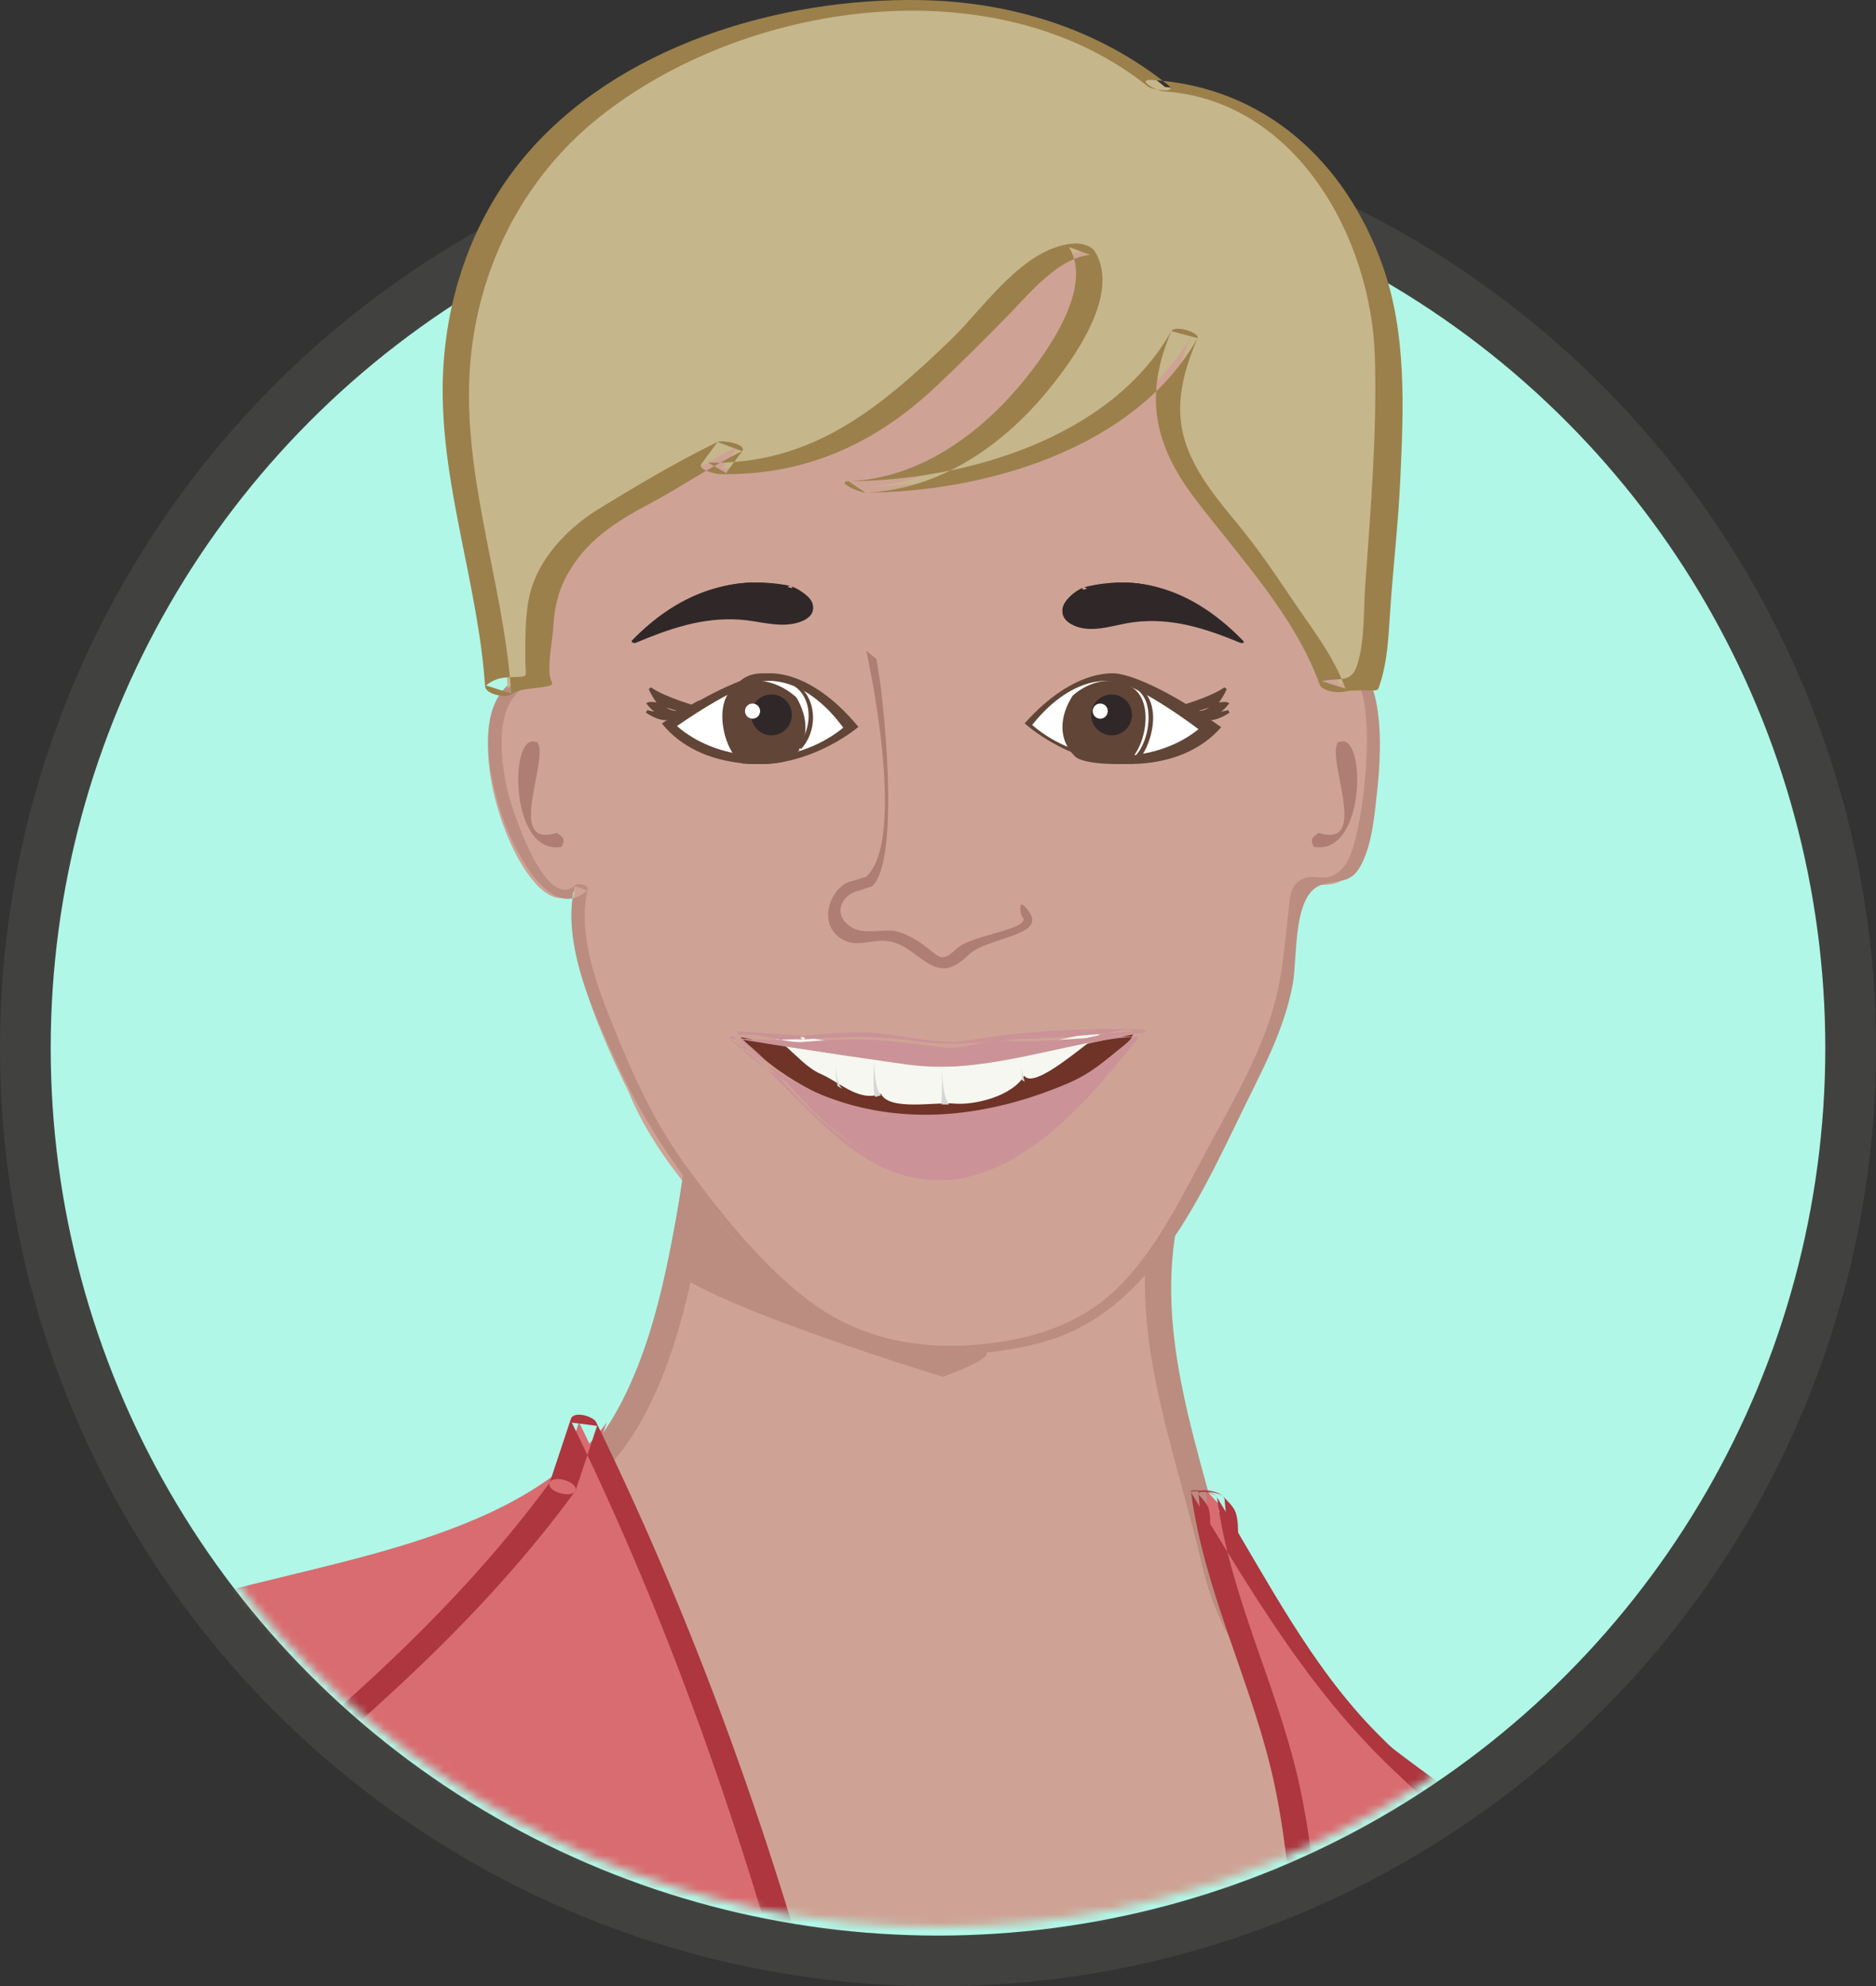 <?xml version="1.0" encoding="UTF-8"?>
<svg width="222px" height="235px" viewBox="0 0 222 235" version="1.1" xmlns="http://www.w3.org/2000/svg" xmlns:xlink="http://www.w3.org/1999/xlink">
    <rect x="0" y="0" width="222" height="235" fill="#333333" stroke="none"/>
    <!-- Generator: Sketch 50.2 (55047) - http://www.bohemiancoding.com/sketch -->
    <title>avatar_feedback</title>
    <desc>Created with Sketch.</desc>
    <defs>
        <path d="M105,258 C162.99,258 210,211.053 210,153.141 C210,95.23 173.057,0 115.067,0 C57.077,0 0,95.23 0,153.141 C0,211.053 47.01,258 105,258 Z" id="path-1"></path>
    </defs>
    <g id="metafora" stroke="none" stroke-width="1" fill="none" fill-rule="evenodd">
        <g id="Desktop-HD" transform="translate(-617, -1022)">
            <g id="avatar_feedback" transform="translate(623, 992)">
                <circle id="Oval-25" stroke="#41423F" stroke-width="6" fill="#B0F7E7" stroke-linecap="round" stroke-linejoin="round" cx="105" cy="154" r="108"></circle>
                <mask id="mask-2" fill="white">
                    <use xlink:href="#path-1"></use>
                </mask>
                <g id="Oval-25"></g>
                <g id="Page-1" mask="url(#mask-2)">
                    <g transform="translate(90, 332.523) scale(-1, 1) translate(-90, -332.523) translate(-56, 30)">
                        <path d="M159.703,137.836 C165.264,168.867 168.457,173.082 185.144,184.322 L184.519,184.346 L184.495,183.721 C181.219,228.836 136.094,291.795 84.682,271.887 C67.56,265.667 61.463,253.403 60.169,235.953 C59.114,224.748 61.037,225.924 75.044,216.016 C82.753,205.098 95.124,201.502 98.322,187.009 C100.968,174.408 108.012,158.822 104.317,143.968 C128.399,168.667 145.218,151.51 159.703,137.836" id="Fill-11" stroke="none" fill="#CEA395" fill-rule="evenodd"></path>
                        <path d="M157.599,137.488 C159.451,147.781 160.992,159.084 166.228,168.327 C170.178,175.3 176.767,179.898 183.258,184.296 L184.648,182.508 C184.441,182.516 184.233,182.525 184.027,182.533 C184.481,182.72 184.936,182.907 185.391,183.095 C185.383,182.887 185.375,182.679 185.366,182.471 C185.322,181.326 182.354,181.995 182.271,183.046 C180.798,201.877 173.35,220.184 162.917,235.784 C152.209,251.796 136.939,266.669 117.933,271.867 C99.749,276.84 74.542,271.567 65.873,253.069 C63.805,248.658 62.675,243.86 62.041,239.045 C61.565,235.427 60.567,230.669 61.821,227.103 C62.983,223.794 66.819,221.861 69.537,220.027 C71.664,218.59 74.255,217.243 76.12,215.47 C77.894,213.783 79.242,211.551 81.022,209.807 C84.885,206.024 89.327,202.846 92.921,198.786 C96.551,194.687 98.614,190.114 99.844,184.819 C103.072,170.938 108.805,157.234 105.545,142.781 C104.556,143.133 103.567,143.483 102.577,143.835 C111.132,152.445 122.097,159.217 134.562,155.651 C144.878,152.699 152.832,144.592 160.404,137.416 C161.749,136.14 158.732,135.925 157.882,136.732 C151.377,142.897 144.678,149.862 136.158,153.152 C124.325,157.723 113.602,150.786 105.426,142.558 C104.722,141.849 102.171,142.336 102.458,143.61 C105.714,158.046 99.822,171.874 96.611,185.735 C93.822,197.772 83.972,202.832 76.308,211.398 C74.282,213.664 72.498,215.547 69.946,217.285 C67.795,218.748 65.588,220.144 63.506,221.706 C61.393,223.291 59.394,225.054 58.643,227.679 C57.57,231.437 58.46,236.106 58.954,239.875 C59.605,244.842 60.791,249.803 62.986,254.325 C71.478,271.825 94.519,277.915 112.464,274.956 C131.663,271.789 147.917,259.118 159.805,244.207 C173.635,226.859 183.63,205.023 185.375,182.725 C184.344,182.916 183.311,183.108 182.28,183.301 C182.288,183.507 182.296,183.715 182.304,183.923 C182.326,184.482 183.327,184.499 183.669,184.485 C183.876,184.477 184.083,184.469 184.291,184.461 C185.021,184.433 186.792,183.426 185.681,182.673 C179.334,178.372 172.913,173.887 169.077,167.051 C163.975,157.961 162.502,146.755 160.686,136.659 C160.466,135.441 157.368,136.204 157.599,137.488" id="Fill-13" stroke="none" fill="#BA8D80" fill-rule="evenodd"></path>
                        <path d="M200.264,199.202 C194.198,203.803 179.168,202.507 171.504,197.803 C164.931,205.548 162.915,218.107 156.371,226.475 C148.074,238.031 135.295,246.633 122.423,252.745 C102.193,262.258 70.175,257.238 69.054,227.937 C69.054,227.937 63.636,233.137 58.101,235.223 C72.596,255.274 49.649,291.734 44.202,312.54 C40.937,325.153 44.532,337.504 46.253,349.922 C48.021,363.587 46.676,377.374 49.068,391.016 C52.538,416.482 51.451,437.122 46.175,462.294 C42.984,476.774 40.362,489.987 38.419,504.418 C36.932,514.462 32.348,525.252 34.599,535.156 C82.744,553.92 97.677,552.726 153.092,549.358 C174.89,548.038 224.736,546.001 240.965,529.771 C235.143,524.375 246.958,512.396 244.804,504.987 C240.565,492.043 242.668,485.688 232.736,465.818 C223.265,446.871 208.707,436.737 204.804,416.282 C202.315,400.144 195.704,390.412 195.377,365.449 C195.167,349.745 204.615,341.631 205.934,315.103 C206.997,293.839 207.386,271.348 205.998,267.653 C197.998,246.404 202.13,215.363 200.264,199.202" id="Fill-15" stroke="none" fill="#C6CCD5" fill-rule="evenodd"></path>
                        <path d="M199.584,198.474 C192.039,203.717 179.099,201.303 171.648,196.965 C171.382,196.81 170.879,197 170.701,197.22 C164.18,205.301 162.485,216.003 156.639,224.486 C149.703,234.549 139.984,242.218 129.424,248.165 C115.02,256.277 96.364,260.469 81.607,250.52 C73.715,245.199 69.963,236.575 69.483,227.243 C69.464,226.895 68.62,227.195 68.498,227.311 C65.377,230.273 61.764,232.827 57.788,234.474 C57.637,234.538 57.356,234.699 57.491,234.894 C66.47,247.888 60.872,265.494 55.987,278.971 C50.697,293.566 41.991,308.363 42.266,324.286 C42.457,335.39 45.64,346.195 46.328,357.267 C47.026,368.491 46.845,379.637 48.435,390.796 C51.461,412.025 50.84,433.417 47.029,454.496 C45.024,465.584 42.364,476.538 40.398,487.637 C39.42,493.16 38.664,498.707 37.804,504.249 C36.997,509.459 35.527,514.524 34.498,519.689 C33.743,523.481 32.238,529.894 33.725,533.738 C34.525,535.806 34.112,535.219 36.689,536.211 C39.148,537.158 41.614,538.088 44.088,538.994 C51.508,541.71 59.01,544.223 66.648,546.252 C96.142,554.088 126.423,550.997 156.49,549.234 C171.992,548.325 187.533,547.27 202.844,544.553 C215.774,542.257 231.2,539.167 240.988,529.635 C241.066,529.56 241.159,529.45 241.062,529.346 C237.575,525.64 240.73,519.968 242.388,516.1 C244.126,512.041 245.909,508.099 244.64,503.685 C242.052,494.674 241.072,485.332 237.785,476.508 C233.143,464.049 225.884,453.623 218.159,442.958 C214.369,437.724 210.745,432.326 208.211,426.351 C205.914,420.936 205.116,415.334 203.818,409.655 C201.476,399.405 197.93,389.559 196.563,379.081 C195.728,372.683 195.067,365.917 195.916,359.493 C196.48,355.227 197.794,351.13 199.176,347.074 C202.992,335.877 205.618,324.974 206.201,313.092 C206.851,299.853 207.553,286.454 206.927,273.2 C206.692,268.237 205.028,264.143 203.895,259.329 C202.222,252.218 201.552,244.894 201.23,237.608 C200.656,224.602 201.862,211.433 200.468,198.475 C200.432,198.137 199.33,198.373 199.372,198.77 C200.854,212.551 199.47,226.547 200.258,240.378 C200.691,247.985 201.556,255.654 203.677,262.993 C205.113,267.963 205.841,271.949 205.946,277.186 C206.117,285.738 205.862,294.3 205.55,302.846 C205.228,311.633 205.013,320.458 203.324,329.112 C201.178,340.111 195.476,350.466 194.605,361.686 C193.555,375.19 196.861,388.694 200.516,401.562 C202.23,407.593 203.139,413.779 204.757,419.812 C206.588,426.642 209.918,432.872 213.848,438.701 C218.007,444.871 222.708,450.654 226.749,456.906 C231.35,464.026 235.119,471.825 237.773,479.888 C239.477,485.064 240.412,490.379 241.485,495.708 C242.618,501.334 245.015,506.221 243.045,511.915 C241.502,516.374 237.571,521.795 238.448,526.733 C238.881,529.163 240.298,529.517 237.992,531.379 C235.596,533.313 232.889,534.854 230.115,536.168 C218.314,541.76 204.904,543.97 192.066,545.644 C180.033,547.212 167.925,547.992 155.817,548.703 C140.946,549.578 126.062,550.717 111.159,550.845 C98.978,550.95 86.849,550.087 74.923,547.512 C68.42,546.109 62.016,544.277 55.693,542.21 C52.095,541.033 48.52,539.78 44.965,538.479 C41.052,537.047 34.982,536.235 34.578,531.388 C33.786,521.877 37.649,512.624 39.003,503.331 C40.393,493.79 41.985,484.303 43.901,474.852 C47.553,456.836 51.295,439.12 51.515,420.648 C51.626,411.347 51,402.054 49.835,392.829 C48.61,383.128 48.034,373.612 47.727,363.836 C47.42,354.113 45.875,344.791 44.432,335.2 C43.062,326.098 42.907,317.238 45.732,308.4 C49.739,295.862 55.682,284.036 59.575,271.446 C61.522,265.153 63.093,258.618 63.255,252 C63.32,249.317 63.151,246.62 62.605,243.989 C61.998,241.063 60.51,238.787 59.553,236.052 C58.983,234.429 58.944,234.886 60.528,233.851 C61.871,232.974 63.304,232.26 64.622,231.328 C66.285,230.154 67.893,228.871 69.371,227.468 C69.042,227.492 68.715,227.514 68.386,227.537 C68.927,238.064 73.711,247.365 83.116,252.488 C91.499,257.054 101.715,257.784 110.972,256.07 C122.831,253.874 134.083,247.005 143.399,239.579 C149.1,235.034 154.373,229.673 158.312,223.498 C162.391,217.105 164.381,209.679 167.917,203.009 C168.542,201.832 169.739,198.732 171.007,198.107 C171.946,197.642 174.113,199.166 175.134,199.538 C178.213,200.663 181.47,201.324 184.729,201.619 C189.9,202.088 195.842,201.837 200.256,198.771 C200.863,198.35 199.916,198.244 199.584,198.474" id="Fill-17" stroke="none" fill="#A1AAB5" fill-rule="evenodd"></path>
                        <path d="M222.645,190.416 C238.867,195.95 238.867,201.107 244.387,205.072 C252.435,210.849 252.526,214.013 252.039,222.539 C250.051,257.39 233.32,289.396 222.645,322.623 C218.947,334.136 216.744,346.194 215.578,358.162 C212.59,388.803 227.554,411.124 240.977,436.895 C248.056,448.494 260.333,465.832 263.336,479.282 C266.338,492.737 255.761,498.228 244.387,504.6 C221.67,518.191 197.835,524.193 171.994,520.94 C141.11,516.189 142.635,512.736 135.168,490.979 C131.403,479.248 134.804,459.616 133.458,446.097 C132.243,435.969 133.516,425.748 132.297,415.62 C127.084,365.79 111.387,323.992 131.917,274.876 C140.26,254.206 151.944,234.252 162.802,214.337 C169.011,203.075 174.739,179.111 170.177,168.267 C180.904,183.126 206.161,184.792 222.645,190.416 Z" id="Fill-19" stroke="none" fill="#D96C70" fill-rule="evenodd"></path>
                        <path d="M99.28,176.322 C98.766,184.66 96.487,190.571 93.435,198.173 C87.371,214.203 87.262,233.336 80.396,250.228 C72.046,272.17 55.329,293.596 51.216,317.043 C48.579,335.44 55.92,352.625 57.422,370.034 C60.333,402.358 63.438,439.663 57.975,471.475 C54.502,489.902 47.18,516.801 27.352,522.543 C0.085,530.231 17.897,493.788 22.392,480.313 C35.168,443.233 37.848,405.649 34.684,366.677 C32.253,346.811 29.944,328.662 34.185,308.541 C38.357,286.759 34.933,262.772 40.005,242.616 C45.019,220.801 101.936,202.004 97.675,178.046 L99.28,176.322 Z" id="Fill-23" stroke="none" fill="#D96C70" fill-rule="evenodd"></path>
                        <path d="M97.083,177.431 C96.528,184.863 94.207,191.562 91.546,198.458 C89.026,204.99 87.537,211.839 86.23,218.7 C83.485,233.135 80.681,246.926 74.422,260.327 C68.43,273.154 60.955,285.249 55.411,298.292 C52.729,304.603 50.343,311.25 49.28,318.053 C48.207,324.92 48.702,332.006 49.728,338.843 C50.807,346.037 52.546,353.107 53.872,360.256 C55.227,367.565 55.787,374.948 56.415,382.346 C57.684,397.305 58.735,412.294 58.943,427.308 C59.29,452.268 58.015,479.439 47.097,502.404 C42.422,512.237 34.65,522.336 23.043,523.644 C14.488,524.61 13.199,517.105 14.234,510.325 C15.405,502.648 18.325,495.273 21.057,488.048 C25.242,476.979 28.633,465.647 31.148,454.077 C37.616,424.32 38.987,392.729 35.357,362.496 C33.472,346.793 31.95,330.939 34.301,315.193 C35.375,307.999 36.765,300.968 37.264,293.69 C37.783,286.107 37.85,278.505 38.1,270.91 C38.354,263.169 38.76,255.396 40.181,247.768 C40.983,243.465 41.986,239.644 44.536,236.045 C49.527,229.004 56.907,223.733 63.776,218.681 C71.143,213.263 78.744,208.104 85.627,202.061 C90.853,197.472 96.543,191.873 98.3,184.886 C98.636,183.549 98.817,182.168 98.804,180.788 C98.785,178.77 98.64,178.469 100.042,176.953 C100.773,176.164 97.783,176.465 97.215,177.079 C96.203,178.173 95.762,178.481 95.584,179.775 C95.328,181.633 95.717,183.465 95.237,185.373 C94.32,189.012 92.241,192.233 89.869,195.09 C83.864,202.321 75.933,207.86 68.384,213.341 C60.956,218.735 53.262,223.981 46.701,230.445 C44.082,233.024 41.605,235.856 39.859,239.112 C37.392,243.714 36.802,249.325 36.178,254.426 C34.258,270.096 35.346,285.963 33.527,301.644 C32.653,309.183 30.87,316.543 30.31,324.129 C29.713,332.228 29.996,340.358 30.679,348.442 C32.037,364.521 34.019,380.325 34.025,396.506 C34.03,413.024 32.747,429.547 29.822,445.811 C27.384,459.366 23.882,472.804 19.061,485.71 C16.242,493.255 13.126,500.801 11.541,508.729 C10.552,513.679 9.459,521.434 14.958,524.207 C21.41,527.46 31.063,523.348 36.377,519.589 C44.86,513.588 49.91,503.771 53.334,494.213 C57.304,483.13 59.534,471.415 60.741,459.728 C62.335,444.309 62.316,428.757 61.648,413.285 C60.992,398.093 60.038,382.766 58.25,367.662 C56.459,352.541 51.071,337.84 51.877,322.449 C52.669,307.329 60.287,293.03 67.196,279.903 C74.078,266.83 81.323,253.817 85.011,239.4 C88.713,224.929 89.923,210.018 95.384,196.013 C97.851,189.683 99.666,183.4 100.174,176.602 C100.219,176.004 97.16,176.403 97.083,177.431" id="Fill-25" stroke="none" fill="#AD363F" fill-rule="evenodd"></path>
                        <path d="M99.28,176.322 C94.597,183.976 86.657,198.325 80.257,204.38 C69.085,215.608 59.574,223.019 49.193,233.381 C53.429,235.71 59.108,234.401 64.101,235.043 C60.059,237.688 52.974,244.536 49.82,248.809 C55.963,257.713 53.318,275.252 52.042,285.265 C51.591,295.253 53.721,307.627 51.586,316.843 C56.079,304.214 57.997,289.194 65.033,278.126 C72.797,264.54 80.762,255.929 85.158,240.816 C87.293,231.596 87.774,222.444 89.079,213.259 C90.355,203.243 98.037,187.166 99.28,176.322" id="Fill-27" stroke="none" fill="#D96C70" fill-rule="evenodd"></path>
                        <path d="M97.982,177.152 C92.145,186.699 86.886,197.204 78.91,205.195 C68.825,215.299 57.715,224.306 47.558,234.334 C47.478,234.412 47.295,234.626 47.493,234.719 C49.958,235.868 52.48,236.211 55.183,236.28 C56.928,236.324 58.679,236.282 60.425,236.294 C63.073,236.312 61.633,236.628 60.077,237.867 C55.653,241.389 51.5,245.493 48.062,249.984 C48.054,250.029 48.046,250.074 48.038,250.118 C53.735,258.918 52.19,271.132 51.013,280.988 C49.536,293.363 52.421,306.123 49.844,318.342 C49.709,318.98 52.665,318.469 52.908,317.776 C57.148,305.633 58.833,292.335 65.207,281.006 C71.257,270.253 79.182,260.493 84.037,249.091 C89.526,236.203 88.374,222.258 91.695,208.9 C94.409,197.988 99.605,187.673 101.068,176.454 C101.109,176.14 98.077,176.375 97.957,177.285 C96.461,188.761 90.964,199.261 88.388,210.478 C85.283,223.999 86.242,237.916 80.454,250.844 C75.391,262.156 67.289,271.731 61.549,282.668 C55.702,293.81 53.959,306.559 49.844,318.342 C50.865,318.153 51.886,317.964 52.908,317.776 C54.572,309.882 53.723,301.79 53.431,293.804 C53.165,286.558 54.394,279.612 54.874,272.407 C55.314,265.778 55.463,258.432 52.748,252.219 C51.785,250.014 51.113,249.315 52.862,247.28 C54.052,245.894 55.31,244.568 56.602,243.276 C59.263,240.618 62.071,238.008 65.192,235.892 C65.397,235.752 65.826,235.338 65.29,235.287 C61.656,234.934 57.141,235.901 53.689,234.774 C52.955,234.534 51.372,234.155 51.409,233.034 C51.423,232.618 53.576,230.937 53.999,230.533 C55.519,229.085 57.057,227.657 58.607,226.24 C64.82,220.56 71.201,215.065 77.29,209.251 C87.305,199.688 93.879,188.31 101.045,176.588 C101.229,176.286 98.447,176.391 97.982,177.152" id="Fill-29" stroke="none" fill="#AD363F" fill-rule="evenodd"></path>
                        <path d="M179.836,80.625 C190.283,83.103 179.636,111.236 174.014,105.475 C175.788,111.745 170.352,123.657 167.619,129.155 C164.285,137.463 157.153,144.541 151.301,151.01 C144.628,158.231 136.053,160.806 127.366,160.099 C116.034,159.187 109.928,155.908 104.233,146.46 C99.882,139.166 97.149,134.131 92.91,125.457 C89.468,118.412 89.678,113.788 88.725,106.738 C88.177,102.656 84.482,106.529 82.101,103.07 C80.751,100.914 79.857,94.226 79.711,91.357 C79.529,88.889 78.865,76.214 85.445,79.293 C82.365,74.78 82.932,56.442 84.658,49.227 C87.909,37.24 97.74,28.64 107.366,22.478 C122.134,13.868 144.965,13.678 159.357,23.825 C169.785,31.206 174.214,42.183 176.972,55.066 C177.959,61.682 179.919,74.912 179.049,80.966 L179.836,80.625 Z" id="Fill-31" stroke="none" fill="#CEA395" fill-rule="evenodd"></path>
                        <path d="M178.546,80.631 C183.799,82.165 182.861,89.611 181.907,93.677 C181.431,95.708 177.468,107.936 173.946,104.723 C173.616,104.422 172.324,104.639 172.461,105.239 C173.684,110.593 171.392,116.523 169.421,121.432 C167.163,127.056 164.59,132.756 161.014,137.658 C156.739,143.521 151.395,150.321 145.405,154.509 C138.871,159.076 131.097,159.928 123.396,158.724 C117.891,157.863 112.912,155.797 109.045,151.669 C104.82,147.157 101.944,141.209 99.046,135.805 C95.887,129.916 92.238,123.781 90.799,117.197 C90.147,114.211 89.917,111.156 89.562,108.126 C89.355,106.364 89.465,104.616 87.671,103.906 C86.701,103.521 85.532,104.034 84.565,103.695 C82.546,102.989 81.953,100.704 81.518,98.893 C80.876,96.221 80.537,93.455 80.358,90.715 C80.194,88.195 79.581,77.217 84.671,79.25 C85.03,79.393 86.367,79.171 85.997,78.557 C83.909,75.098 83.98,70.09 83.893,66.192 C83.779,61.082 83.996,55.854 84.859,50.809 C87.001,38.294 97.815,27.753 108.48,21.795 C119.866,15.433 134.681,14.557 147.008,18.419 C159.58,22.356 168.177,31.865 172.488,44.169 C174.574,50.123 175.659,56.205 176.468,62.439 C177.238,68.382 178.178,74.641 177.46,80.629 C177.397,81.152 178.289,80.986 178.542,80.876 C178.803,80.762 179.063,80.648 179.324,80.534 C180.305,80.106 179.414,79.547 178.704,79.857 C178.443,79.971 178.183,80.085 177.922,80.199 C178.282,80.281 178.644,80.364 179.004,80.446 C179.69,74.728 178.858,68.791 178.148,63.117 C177.347,56.708 176.307,50.455 174.222,44.32 C170.008,31.92 161.596,22.158 149.043,17.906 C137.265,13.918 123.707,14.409 112.193,19.077 C100.817,23.689 89.525,33.746 84.932,45.299 C82.558,51.269 82.332,58.07 82.329,64.426 C82.326,69.08 82.074,75.04 84.568,79.174 C85.009,78.943 85.451,78.711 85.892,78.48 C77.588,75.162 78.504,88.896 79.033,93.621 C79.339,96.364 79.607,99.764 80.89,102.262 C82.135,104.688 83.503,103.969 85.632,104.687 C89.071,105.843 88.432,113.275 89.023,116.441 C89.867,120.967 91.782,124.977 93.819,129.067 C99.526,140.529 105.37,155.321 118.9,158.872 C125.045,160.484 131.854,160.778 137.987,158.996 C145.097,156.93 149.86,152.278 154.723,146.917 C160.678,140.353 165.368,133.72 169.071,125.644 C171.875,119.528 175.576,111.716 174.003,104.824 C173.507,104.996 173.013,105.168 172.517,105.341 C176.844,109.287 181.054,100.555 182.169,97.656 C184.091,92.657 186.69,81.864 179.482,79.76 C178.966,79.61 177.67,80.377 178.546,80.631" id="Fill-33" stroke="none" fill="#BA8D80" fill-rule="evenodd"></path>
                        <path d="M113.716,69.742 C116.484,70.691 117.151,72.77 114.997,73.921 C113.638,74.87 109.12,73.64 107.593,73.501 C102.251,73.003 99.592,74.102 94.808,76.078 C97.353,73.356 104.025,67.719 111.379,69.145 L113.716,69.742 Z" id="Fill-35" stroke="none" fill="#302729" fill-rule="evenodd"></path>
                        <path d="M113.48,69.861 C113.272,71.218 113.063,72.575 112.853,73.933 C112.539,73.906 112.226,73.879 111.912,73.852 C111.289,73.979 110.199,73.583 109.544,73.477 C108.066,73.239 106.616,73.039 105.109,73.067 C102.801,73.109 100.626,73.596 98.45,74.375 C97.564,74.692 95.363,76.2 96.365,74.931 C97.502,73.49 99.579,72.286 101.129,71.4 C105.158,69.096 109.108,68.743 113.48,69.861 C113.693,69.914 114.126,69.584 113.802,69.501 C106.517,67.639 100.143,70.367 94.871,75.836 C94.647,76.068 95.082,76.111 95.212,76.057 C99.377,74.341 103.311,73.052 107.837,73.608 C109.859,73.856 112.32,74.83 114.354,74.207 C117.695,73.187 116.126,70.537 113.802,69.501 C113.595,69.409 113.168,69.722 113.48,69.861" id="Fill-37" stroke="none" fill="#302729" fill-rule="evenodd"></path>
                        <path d="M148.444,69.534 C145.628,70.328 144.891,72.251 147.016,73.394 C148.359,74.329 152.936,73.331 154.479,73.249 C159.872,72.964 162.51,74.077 167.255,76.078 C164.793,73.448 158.26,67.97 150.817,69.059 L148.444,69.534 Z" id="Fill-39" stroke="none" fill="#302729" fill-rule="evenodd"></path>
                        <path d="M148.393,69.343 C145.808,70.311 144.338,72.907 147.927,73.751 C149.993,74.237 152.343,73.448 154.404,73.31 C158.889,73.01 162.771,74.377 166.804,76.067 C166.934,76.122 167.39,75.96 167.217,75.781 C162.112,70.509 155.817,67.851 148.465,69.318 C148.12,69.387 148.219,69.728 148.559,69.66 C152.378,68.898 155.992,69.052 159.559,70.751 C161.093,71.482 162.55,72.41 163.88,73.451 C164.515,73.946 165.231,74.463 165.763,75.061 C166.513,75.905 166.079,75.246 165.333,74.978 C162.394,73.926 159.712,72.982 156.542,72.911 C155.377,72.885 154.234,72.974 153.077,73.098 C152.456,73.165 151.84,73.28 151.218,73.337 C150.602,73.422 149.984,73.455 149.362,73.437 C147.463,73.737 147.218,72.47 148.63,69.635 C148.983,69.502 148.669,69.24 148.393,69.343" id="Fill-41" stroke="none" fill="#302729" fill-rule="evenodd"></path>
                        <path d="M153.839,122.99 C153.839,122.99 134.604,126.75 129.393,126.567 C124.181,126.384 112.063,123.264 108.224,122.62 C108.224,122.62 112.18,131.104 129.749,132.428 C129.749,132.428 143.431,133.59 153.839,122.99" id="Fill-43" stroke="none" fill="#6F3328" fill-rule="evenodd"></path>
                        <path d="M153.839,122.99 C153.839,122.99 134.604,126.75 129.393,126.567 C124.181,126.384 112.063,123.264 108.224,122.62 C108.224,122.62 112.18,131.104 129.749,132.428 C129.749,132.428 143.431,133.59 153.839,122.99 Z" id="Stroke-45" stroke="#6F3328" stroke-width="0.355" fill="none"></path>
                        <path d="M153.382,123.921 C141.493,135.056 125.212,133.765 111.876,126.727 C110.302,125.894 108.744,123.727 107.499,122.834 C107.499,122.834 107.519,122.644 107.33,122.63 C111.232,127.639 113.856,130.012 117.143,133.415 C120.086,136.397 125.856,139.446 129.797,139.611 C134.677,139.866 139.459,136.81 143.72,133.321 C147.36,130.33 150.802,125.431 154.414,122.848 C155.207,122.34 154.229,122.834 154.602,122.864 L153.382,123.921 Z" id="Fill-47" stroke="none" fill="#CB9397" fill-rule="evenodd"></path>
                        <path d="M153.802,123.947 C146.534,130.295 137.353,132.827 127.814,131.581 C123.635,131.036 119.547,129.845 115.676,128.19 C112.725,126.928 111.246,125.469 108.829,123.541 C108.478,123.261 108.201,122.899 107.832,122.652 C107.678,122.549 107.19,122.71 107.368,122.929 C112.933,129.752 120.568,139.124 130.178,139.606 C141.415,140.169 147.538,128.481 155.524,122.923 C155.832,122.707 155.379,122.533 155.16,122.676 C155.104,122.714 155.048,122.751 154.991,122.787 C154.932,122.827 154.876,122.91 154.898,122.984 C154.943,123.133 153.951,123.821 153.802,123.947 C153.517,124.186 153.956,124.369 154.164,124.194 C154.574,123.849 154.983,123.505 155.393,123.161 C155.449,123.114 155.51,123.044 155.486,122.964 C155.273,122.261 151.653,125.618 151.199,126.069 C149.109,128.149 147.207,130.421 144.986,132.369 C140.245,136.526 133.945,140.513 127.415,138.698 C122.149,137.236 118.361,133.857 114.591,130.107 C113.07,128.594 111.585,127.052 110.172,125.436 C108.576,123.61 105.715,121.473 109.623,125.052 C115.142,130.109 124.486,132.148 131.804,132.303 C140.16,132.48 147.877,129.686 154.164,124.194 C154.445,123.949 154.007,123.767 153.802,123.947" id="Fill-49" stroke="none" fill="#CB9397" fill-rule="evenodd"></path>
                        <path d="M139.491,76.973 C138.368,82.129 135.113,99.827 139.52,103.745 L141.368,104.303 C143.473,104.761 145.534,109.17 142.379,111.108 C140.686,112.143 138.954,111.16 137.154,111.319 C135.717,111.444 134.59,112.22 133.482,113.068 C130.99,114.966 129.708,115.199 127.362,112.952 C125.165,110.857 118.179,110.765 120.221,107.879 C121.774,105.686 121.135,108.341 121.135,108.341 C119.369,109.883 127.052,110.572 128.755,112.201 C130.589,113.95 130.739,113.299 132.679,111.825 C133.54,111.165 135.195,110.221 136.312,110.12 C137.71,109.994 139.888,110.533 141.198,109.729 C143.656,108.221 142.331,105.811 140.492,105.416 L138.804,104.862 C135.374,101.812 137.435,81.965 138.305,77.956 L139.491,76.973 Z" id="Fill-51" stroke="none" fill="#AE7D74" fill-rule="evenodd"></path>
                        <path d="M178.452,87.778 C176.831,89.532 182.345,100.523 176.103,98.53 C175.107,99.221 175.209,99.37 175.524,100.175 C181.476,101.323 181.745,87.738 178.971,87.714 L178.452,87.778 Z" id="Fill-53" stroke="none" fill="#AE7D74" fill-rule="evenodd"></path>
                        <path d="M131.097,125.696 C129.292,124.755 127.816,124.426 126.21,125.636 C126.21,125.636 125.833,125.602 125.649,125.581 C125.03,123.977 122.606,123.758 121.396,124.615 C118.881,123.224 114.217,122.608 110.907,121.725 C112.707,122.662 119.504,129.099 120.792,127.276 C122.272,129.737 126.738,130.793 129.172,130.558 C131.257,130.364 136.816,131.45 137.745,129.402 C140.294,130.415 142.563,128.098 144.721,127.131 C147.058,126.185 148.592,123.609 151.156,122.293 C147.159,122.702 141.093,123.215 136.801,125.054 C134.982,124.306 132.892,124.5 131.455,125.925 L131.097,125.696 Z" id="Fill-55" stroke="none" fill="#F6F7F1" fill-rule="evenodd"></path>
                        <path d="M138.523,125.305 C138.523,125.305 138.823,128.554 138.439,129.78 L137.74,129.587 C137.74,129.587 138.581,128.875 138.523,125.305" id="Fill-57" stroke="none" fill="#D6D6D6" fill-rule="evenodd"></path>
                        <path d="M143.098,125.305 C143.098,125.305 143.172,127.38 142.877,128.5 L142.212,128.885 C142.212,128.885 143.143,128.549 143.098,125.305" id="Fill-59" stroke="none" fill="#D6D6D6" fill-rule="evenodd"></path>
                        <path d="M130.5,126.2 C130.5,126.2 130.538,128.955 130.585,130.665 L129.69,130.675 C129.69,130.675 130.552,129.749 130.5,126.2" id="Fill-61" stroke="none" fill="#D6D6D6" fill-rule="evenodd"></path>
                        <path d="M121.399,125.305 L120.746,127.99 L121.132,127.712 C121.132,127.712 120.801,127.583 121.399,125.305" id="Fill-63" stroke="none" fill="#D6D6D6" fill-rule="evenodd"></path>
                        <path d="M104.126,10.302 C118.712,-1.778 137.614,0.269 148.579,2.925 C167.84,7.593 182.474,18.572 186.183,38.205 C189.065,53.979 182.766,66.357 181.925,81.448 C180.166,79.792 179.296,81.239 177.104,80.304 C177.356,80.411 176.977,71.839 176.726,70.934 C175.978,68.237 174.564,65.789 172.624,63.781 C170.427,61.505 167.789,60.135 165.013,58.721 C161.477,56.917 158.275,54.462 154.605,52.792 C155.236,53.647 155.867,54.504 156.498,55.36 C150.936,55.608 145.334,54.309 140.396,51.748 C135.21,49.059 131.585,44.881 127.354,41.002 C124.18,38.093 117.249,29.511 113.088,29.555 C108.831,35.593 123.286,57.376 139.621,57.541 C126.761,57.634 107.567,51.904 100.996,39.614 C105.813,50.241 101.647,54.969 95.344,62.794 C92.869,65.246 91.761,67.673 89.803,70.547 C88.082,73.067 84.558,77.705 83.537,81.034 C83.537,81.034 82.415,80.742 79.655,80.83 C78.235,77.306 78.542,72.346 77.609,63.409 C76.846,56.113 76.826,48.054 77.03,41.456 C77.263,33.893 81.443,23.503 87.28,17.587 C93.9,10.868 104.126,10.302 104.126,10.302" id="Fill-65" stroke="none" fill="#C6B68B" fill-rule="evenodd"></path>
                        <path d="M106.174,10.22 C124.194,-4.226 154.014,0.091 171.303,14.045 C179.752,20.865 184.952,30.743 186.209,41.526 C187.811,55.279 182.409,68.456 181.498,82.051 L184.502,81.089 C183.414,80.294 182.77,80.161 181.448,80.111 C179.28,80.029 179.838,80.184 179.836,78.317 C179.834,75.841 179.897,73.083 179.378,70.651 C178.414,66.13 174.798,62.432 171.012,60.126 C166.535,57.399 161.799,54.573 157.086,52.289 C156.547,52.028 153.552,52.532 154.176,53.379 C154.809,54.241 155.443,55.1 156.076,55.961 L158.189,54.74 C145.896,55.004 137.849,48.257 129.501,40.214 C125.522,36.382 120.95,29.305 114.963,28.807 C114.187,28.742 112.882,29.02 112.439,29.741 C109.318,34.82 115.015,42.576 118.079,46.303 C123.435,52.82 130.988,57.979 139.602,58.284 C140.264,57.833 140.926,57.383 141.589,56.932 C127.912,56.887 110.568,51.9 103.384,39.175 C102.958,38.418 100.006,39.35 100.287,40.008 C101.949,43.895 103.072,47.928 101.792,52.111 C100.647,55.854 97.979,59.045 95.533,62.008 C93.138,64.908 91.175,67.817 89.072,70.938 C86.783,74.335 84.185,77.577 82.786,81.477 C83.717,81.18 84.649,80.883 85.581,80.586 C83.45,80.113 82.09,80.943 81.36,78.572 C80.487,75.736 80.656,72.351 80.452,69.419 C79.818,60.342 79.038,51.403 79.3,42.286 C79.709,27.976 88.741,11.816 104.319,10.809 C105.204,10.752 107.673,9.327 105.634,9.458 C92.366,10.314 82.805,19.079 78.414,31.346 C75.493,39.506 75.909,48.352 76.302,56.891 C76.536,61.956 77.132,66.993 77.475,72.05 C77.689,75.199 77.778,78.436 78.871,81.429 C78.986,81.744 79.517,81.692 79.762,81.689 C80.789,81.676 82.012,81.619 83.053,81.85 C83.74,82.002 85.555,81.779 85.848,80.96 C88.751,72.877 95.416,65.794 100.526,59.085 C105.45,52.621 106.649,46.812 103.384,39.175 C102.352,39.452 101.319,39.73 100.287,40.008 C107.683,53.111 125.503,58.237 139.602,58.284 C140.277,58.286 143.169,56.989 141.589,56.932 C133.322,56.639 126.104,51.436 120.989,45.213 C118.131,41.737 112.541,34.042 115.502,29.224 C114.66,29.536 113.819,29.848 112.977,30.159 C116.729,30.471 120.186,34.728 122.631,37.24 C125.407,40.093 128.222,42.872 131.111,45.612 C138.395,52.518 146.755,56.309 156.874,56.091 C157.299,56.082 159.511,55.584 158.986,54.87 C158.353,54.01 157.72,53.15 157.086,52.289 C156.116,52.653 155.146,53.016 154.176,53.379 C157.99,55.227 161.468,57.667 165.213,59.644 C169.182,61.737 172.777,64.057 174.959,68.153 C176.103,70.302 176.422,72.24 176.562,74.605 C176.649,76.068 177.405,79.448 176.677,80.742 C176.568,80.936 176.805,81.075 176.944,81.115 C178.307,81.519 180.451,81.346 181.592,82.18 C182.207,82.63 184.536,82.101 184.596,81.218 C185.397,69.244 189.747,57.717 189.613,45.659 C189.503,35.84 186.302,26.141 179.975,18.589 C168.955,5.435 149.801,-0.266 133.139,0.009 C122.499,0.186 112.151,3.337 103.78,10.047 C102.531,11.048 105.589,10.689 106.174,10.22" id="Fill-67" stroke="none" fill="#9B804B" fill-rule="evenodd"></path>
                        <path d="M83.613,87.773 C85.234,89.528 79.722,100.528 85.956,98.534 C86.952,99.226 86.855,99.374 86.545,100.175 C80.59,101.329 80.316,87.733 83.091,87.714 L83.613,87.773 Z" id="Fill-69" stroke="none" fill="#AE7D74" fill-rule="evenodd"></path>
                        <path d="M161.143,138.731 C161.143,138.731 148.585,158.804 132.336,159.864 C132.336,159.864 117.691,158.134 130.415,162.897 C130.415,162.897 158.11,154.458 162.783,150.019 L161.143,138.731 Z" id="Fill-71" stroke="none" fill="#BA8D80" fill-rule="evenodd"></path>
                        <path d="M97.491,86.038 C97.491,86.038 104.982,80.553 109.652,79.713 C109.652,79.713 114.587,78.68 120.746,85.58 C120.746,85.58 116.849,89.184 111.157,90.2 C111.157,90.2 102.517,91.78 97.491,86.038" id="Fill-73" stroke="none" fill="#614537" fill-rule="evenodd"></path>
                        <path d="M100.174,86.269 C100.174,86.269 106.818,81.216 110.072,80.654 C110.072,80.654 114.787,79.398 119.852,85.766 C119.852,85.766 116.588,88.874 111.573,89.445 C111.573,89.445 105.007,90.203 100.174,86.269" id="Fill-75" stroke="none" fill="#FFFFFF" fill-rule="evenodd"></path>
                        <path d="M114.807,89.472 C116.822,87.496 116.619,84.707 115.061,82.307 C115.061,82.307 111.858,79.171 108.122,81.286 C105.23,82.925 106.447,88.971 108.848,90.386 C108.848,90.386 113.676,90.58 114.807,89.472" id="Fill-77" stroke="none" fill="#614537" fill-rule="evenodd"></path>
                        <path d="M114.007,89.257 C116.207,86.815 115.736,82.739 112.784,81.21 C110.651,80.104 107.139,80.252 105.976,82.764 C105.315,84.193 105.487,85.995 105.96,87.452 C106.263,88.383 106.931,89.961 107.953,90.277 C108.889,90.565 110.395,90.267 111.34,90.147 C112.261,90.03 113.262,89.869 114.007,89.257 C114.119,89.164 113.62,89.213 113.516,89.299 C112.414,90.204 108.771,90.678 107.68,89.483 C106.335,88.012 105.791,85.433 106.232,83.502 C106.984,80.216 111.306,80.2 113.434,82.16 C115.421,83.988 115.22,87.409 113.516,89.299 C113.407,89.42 113.917,89.357 114.007,89.257" id="Fill-79" stroke="none" fill="#614537" fill-rule="evenodd"></path>
                        <path d="M112.664,84.205 C112.871,85.426 112.05,86.577 110.831,86.785 C109.617,86.998 108.464,86.179 108.256,84.964 C108.049,83.743 108.866,82.582 110.08,82.375 C111.298,82.171 112.452,82.985 112.664,84.205" id="Fill-81" stroke="none" fill="#302729" fill-rule="evenodd"></path>
                        <path d="M112.664,84.205 C112.871,85.426 112.05,86.577 110.831,86.785 C109.617,86.998 108.464,86.179 108.256,84.964 C108.049,83.743 108.866,82.582 110.08,82.375 C111.298,82.171 112.452,82.985 112.664,84.205 Z" id="Stroke-83" stroke="#302729" stroke-width="0.355" fill="none"></path>
                        <path d="M102.858,83.028 C102.858,83.028 99.375,86.738 96.99,81.448 C96.99,81.448 97.979,82.331 101.924,83.565 C101.924,83.565 99.261,86.306 96.796,83.264 C96.796,83.264 97.315,82.978 100.329,83.956 C100.329,83.956 99.73,86.22 96.597,84.17 C96.597,84.17 97.5,84.535 100.079,84.54 L102.858,83.028 Z" id="Fill-85" stroke="none" fill="#614537" fill-rule="evenodd"></path>
                        <path d="M102.858,83.028 C102.858,83.028 99.375,86.738 96.99,81.448 C96.99,81.448 97.979,82.331 101.924,83.565 C101.924,83.565 99.261,86.306 96.796,83.264 C96.796,83.264 97.315,82.978 100.329,83.956 C100.329,83.956 99.73,86.22 96.597,84.17 C96.597,84.17 97.5,84.535 100.079,84.54 L102.858,83.028 Z" id="Stroke-87" stroke="#614537" stroke-width="0.355" fill="none"></path>
                        <path d="M110.907,84.13 C110.907,84.625 111.309,85.029 111.801,85.029 C112.299,85.029 112.696,84.625 112.696,84.13 C112.696,83.637 112.299,83.238 111.801,83.238 C111.309,83.238 110.907,83.637 110.907,84.13" id="Fill-89" stroke="none" fill="#FFFFFF" fill-rule="evenodd"></path>
                        <path d="M163.678,85.602 C163.678,85.602 156.007,80.362 151.307,79.69 C151.307,79.69 146.343,78.834 140.423,85.997 C140.423,85.997 144.432,89.474 150.155,90.284 C150.155,90.284 158.843,91.56 163.678,85.602" id="Fill-91" stroke="none" fill="#614537" fill-rule="evenodd"></path>
                        <path d="M161.889,85.901 C161.889,85.901 155.072,81.066 151.803,80.621 C151.803,80.621 147.047,79.53 142.212,86.088 C142.212,86.088 145.574,89.092 150.61,89.482 C150.61,89.482 157.201,90.01 161.889,85.901" id="Fill-93" stroke="none" fill="#FFFFFF" fill-rule="evenodd"></path>
                        <path d="M148.254,89.646 C146.2,87.745 146.3,84.963 147.754,82.518 C147.754,82.518 151.093,79.208 154.847,81.18 C157.746,82.706 156.467,88.853 154.152,90.337 C154.152,90.337 149.403,90.704 148.254,89.646" id="Fill-95" stroke="none" fill="#614537" fill-rule="evenodd"></path>
                        <path d="M147.762,88.458 C145.966,86.59 145.63,82.894 147.921,81.223 C150.29,79.496 154.451,79.412 155.01,82.998 C155.274,84.696 154.745,88.264 153.016,89.076 C152.437,89.347 151.264,89.134 150.634,89.108 C149.671,89.067 148.528,89.044 147.725,88.429 C147.569,88.31 147.083,88.543 147.305,88.712 C148.329,89.497 149.936,89.457 151.144,89.466 C151.765,89.471 152.681,89.606 153.269,89.333 C155.56,88.266 156.185,83.541 155.132,81.514 C153.728,78.812 149.88,79.485 147.824,80.862 C145.244,82.591 145.185,86.515 147.268,88.683 C147.412,88.833 147.919,88.622 147.762,88.458" id="Fill-97" stroke="none" fill="#614537" fill-rule="evenodd"></path>
                        <path d="M148.492,84.279 C148.331,85.504 149.185,86.632 150.404,86.798 C151.632,86.964 152.753,86.105 152.924,84.88 C153.091,83.655 152.232,82.531 151.009,82.364 C149.785,82.198 148.658,83.053 148.492,84.279" id="Fill-99" stroke="none" fill="#302729" fill-rule="evenodd"></path>
                        <path d="M148.492,84.279 C148.331,85.504 149.185,86.632 150.404,86.798 C151.632,86.964 152.753,86.105 152.924,84.88 C153.091,83.655 152.232,82.531 151.009,82.364 C149.785,82.198 148.658,83.053 148.492,84.279 Z" id="Stroke-101" stroke="#302729" stroke-width="0.355" fill="none"></path>
                        <path d="M159.206,83.024 C159.206,83.024 162.693,86.74 165.073,81.448 C165.073,81.448 164.085,82.331 160.139,83.566 C160.139,83.566 162.797,86.308 165.267,83.26 C165.267,83.26 164.748,82.978 161.731,83.957 C161.731,83.957 162.333,86.221 165.467,84.167 C165.467,84.167 164.564,84.536 161.979,84.54 L159.206,83.024 Z" id="Fill-103" stroke="none" fill="#614537" fill-rule="evenodd"></path>
                        <path d="M159.206,83.024 C159.206,83.024 162.693,86.74 165.073,81.448 C165.073,81.448 164.085,82.331 160.139,83.566 C160.139,83.566 162.797,86.308 165.267,83.26 C165.267,83.26 164.748,82.978 161.731,83.957 C161.731,83.957 162.333,86.221 165.467,84.167 C165.467,84.167 164.564,84.536 161.979,84.54 L159.206,83.024 Z" id="Stroke-105" stroke="#614537" stroke-width="0.355" fill="none"></path>
                        <path d="M152.05,84.13 C152.05,84.63 152.448,85.029 152.947,85.029 C153.441,85.029 153.839,84.63 153.839,84.13 C153.839,83.641 153.441,83.238 152.947,83.238 C152.448,83.238 152.05,83.641 152.05,84.13" id="Fill-107" stroke="none" fill="#FFFFFF" fill-rule="evenodd"></path>
                        <path d="M147.321,123.301 C140.947,122.777 138.87,122.782 130.83,123.878 C127.456,124.335 125.835,122.759 122.209,123.165 C117.806,123.346 111.695,122.475 107.33,122.641 C114.112,122.85 123.223,126.411 131.18,126.19 C133.815,126.113 152.602,123.382 154.734,122.858 L147.321,123.301 Z" id="Fill-109" stroke="none" fill="#CB9397" fill-rule="evenodd"></path>
                        <path d="M147.098,122.549 C144.519,122.305 141.937,122.074 139.348,122.167 C135.354,122.313 131.198,123.735 127.25,123.059 C120.603,121.92 113.493,121.609 106.731,121.761 C106.493,121.766 106.268,122.174 106.61,122.197 C116.291,122.825 125.054,127.369 134.884,125.915 C141.399,124.95 148.124,124.154 154.52,122.442 C154.796,122.369 154.822,121.996 154.495,122.019 C152.006,122.197 149.516,122.372 147.027,122.548 C146.718,122.57 146.599,123.011 146.976,122.984 C148.965,122.844 152.555,123.401 154.335,122.464 C154.561,122.345 152.357,122.489 152.102,122.539 C150.458,122.867 148.809,123.161 147.161,123.455 C140.626,124.618 133.613,126.56 126.963,125.819 C121.681,125.23 116.607,123.403 111.397,122.372 C110.594,122.213 108.442,121.538 107.857,122.003 C107.878,121.986 111.302,122.308 112.118,122.365 C114.518,122.533 116.921,122.79 119.327,122.837 C124.101,122.932 128.393,123.933 133.136,123.243 C137.772,122.568 142.248,122.541 146.905,122.983 C147.171,123.009 147.47,122.585 147.098,122.549" id="Fill-111" stroke="none" fill="#CB9397" fill-rule="evenodd"></path>
                        <g id="antebrazo" stroke="none" stroke-width="1" fill="none" fill-rule="evenodd" transform="translate(209.293, 202.278)">
                            <path d="M30.596,0.898 C46.22,1.974 53.068,21.961 54.626,34.95 C55.206,39.785 55.184,44.669 55.301,49.537 C55.497,57.615 56.515,65.938 57.226,74.095 C57.933,82.21 58.502,90.272 60.497,98.22 C61.678,102.926 63.349,107.526 64.002,112.334 C64.44,115.562 64.412,118.833 64.382,122.089 C64.348,125.959 64.491,129.877 64.278,133.74 C64.138,136.3 63.245,138.584 63.221,141.174 C63.163,147.493 63.143,153.799 62.903,160.116 C62.593,168.264 62.139,176.412 61.506,184.543 C61.502,184.59 61.499,184.637 61.495,184.685 C44.846,169.676 23.869,186.077 22.37,188.853 C11.983,172.187 6.392,173.986 6.032,166.447 C5.414,149.697 8.9,134.041 9.061,118.18 C9.017,110.258 4.334,107.946 3.517,100.16 C0.547,71.806 -3.861,36.839 15.792,10.826 C23.653,0.421 30.594,0.898 30.596,0.898" id="Fill-115" fill="#D96C70"></path>
                            <path d="M30.521,2.324 C40.665,3.29 46.665,12.348 49.938,21.212 C54.014,32.251 53.542,43.508 54.244,55.08 C54.655,61.838 55.424,68.566 56.008,75.31 C56.62,82.36 57.162,89.441 58.673,96.369 C60.256,103.626 62.854,110.394 63.026,117.912 C63.173,124.34 63.478,131.06 62.354,137.399 C61.013,144.956 61.822,153.088 61.527,160.759 C61.222,168.676 60.778,176.591 60.158,184.49 C61.072,184.15 61.986,183.811 62.9,183.471 C55.332,176.936 45.723,175.533 36.368,178.716 C31.348,180.424 24.35,183.571 21.403,188.34 C22.363,188.175 23.324,188.011 24.284,187.845 C21.069,182.756 17.479,178.095 13.146,173.927 C10.656,171.532 8.574,169.7 8.22,166.092 C7.387,157.623 8.725,148.63 9.585,140.209 C10.392,132.323 11.985,123.742 11.093,115.817 C10.402,109.681 6.275,104.81 5.582,98.572 C4.803,91.568 4.088,84.545 3.619,77.513 C2.644,62.88 2.74,47.81 6.831,33.616 C9.106,25.724 12.657,18.085 17.642,11.547 C20.142,8.269 23.166,5.033 26.984,3.321 C27.832,2.941 28.701,2.634 29.611,2.449 C29.854,2.4 31.104,2.351 30.521,2.324 C32.052,2.397 33.643,0.113 31.569,0.014 C21.521,-0.466 13.834,11.329 9.714,18.904 C2.318,32.505 0.04,48.195 0.001,63.517 C-0.019,71.001 0.475,78.475 1.15,85.923 C1.8,93.112 1.693,101.153 4.816,107.764 C6.096,110.474 7.534,113.039 7.955,116.058 C8.649,121.034 7.801,126.532 7.352,131.514 C6.495,141.034 5.21,150.526 5.046,160.096 C4.959,165.172 4.591,169.506 8.22,173.288 C13.125,178.398 17.642,183.162 21.473,189.227 C22.141,190.283 23.856,189.536 24.353,188.731 C26.7,184.931 32.997,182.281 36.951,180.906 C45.397,177.967 53.737,179.419 60.538,185.292 C61.315,185.963 63.193,185.363 63.279,184.273 C63.839,177.133 64.251,169.982 64.555,162.826 C64.88,155.159 64.298,147.252 65.07,139.63 C65.405,136.318 66.109,133.226 66.151,129.863 C66.199,126.044 66.197,122.211 66.153,118.391 C66.072,111.425 64.172,105.157 62.448,98.474 C60.551,91.115 59.863,83.548 59.214,75.996 C58.522,67.943 57.541,59.899 57.208,51.819 C56.735,40.345 56.735,29.341 52.3,18.552 C48.543,9.412 41.979,1.006 31.569,0.014 C30.023,-0.133 28.447,2.126 30.521,2.324" id="Fill-117" fill="#AD363F"></path>
                        </g>
                        <g id="Group-7" stroke="none" stroke-width="1" fill="none" fill-rule="evenodd" transform="translate(127.901, 167.372)">
                            <path d="M53.781,25.061 C63.29,32.231 68.697,43.152 80.341,48.558 C73.111,50.365 65.424,54.301 52.485,56.454 C56.226,58.947 61.215,61.86 64.956,64.354 C57.887,68.095 52.431,72.878 46.249,78.066 C35.858,86.798 31.936,92.191 25.881,100.515 C19.227,109.658 16.8,116.272 13.41,127.529 C10.569,136.968 1.313,179.71 0.894,188.853 C7.607,168.274 18.432,116.579 32.496,102.517 C37.904,97.111 50.477,84.893 59.051,78.698 C66.534,73.297 77.794,73.27 81.535,70.362 C78.627,70.776 62.359,60.089 59.866,58.429 C64.854,58.009 76.076,54.666 88.547,52.172 C70.566,45.416 67.918,35.864 53.781,25.061" id="Fill-113" fill="#AD363F"></path>
                            <path d="M48.117,8.502 C58.704,23.103 72.962,35.571 86.758,46.717 C80.98,48.606 67.223,54.611 61.381,54.835 C65.71,58.839 73.089,62.036 78.221,65.175 C19.926,88.442 16.481,150.35 3.956,194.184 C3.985,195.014 1.819,182.346 1.789,181.516 C4.563,123.04 19.221,54.43 45.583,0.895 L48.117,8.502 Z" id="Fill-123" fill="#D96C70"></path>
                            <path d="M46.079,9.119 C56.838,23.813 70.534,35.904 84.603,47.328 C85.014,46.872 85.426,46.416 85.838,45.961 C77.804,48.662 69.507,53.405 60.957,53.996 C60.585,54.021 58.529,54.765 59.303,55.444 C64.337,59.868 70.593,62.509 76.296,65.923 C76.505,65.467 76.713,65.01 76.922,64.555 C56.806,72.738 40.552,86.936 29.748,105.785 C19.555,123.566 14.238,143.595 9.555,163.4 C8.302,168.701 7.092,174.014 5.825,179.311 C4.626,184.32 2.872,189.347 1.939,194.401 C2.971,194.196 4.004,193.992 5.036,193.788 C2.731,186.416 2.955,178.602 3.481,171.038 C4.455,157.033 6.037,143.073 8.164,129.199 C12.493,100.95 19.024,72.977 28.139,45.881 C33.301,30.538 39.327,15.485 46.433,0.937 C45.436,1.067 44.44,1.197 43.443,1.326 C44.286,3.86 45.128,6.396 45.97,8.931 C46.324,9.996 49.407,9.121 49.068,8.1 C48.226,5.565 47.383,3.03 46.541,0.495 C46.212,-0.496 43.889,0.194 43.552,0.884 C18.343,52.498 5.106,110.444 0.672,167.536 C-0.03,176.577 -0.824,185.783 1.938,194.618 C2.264,195.659 4.872,194.888 5.035,194.005 C6.636,185.33 9.457,176.68 11.464,168.07 C13.682,158.557 15.941,149.045 18.735,139.68 C24.455,120.506 32.616,101.503 46.621,86.868 C55.499,77.592 66.276,70.631 78.139,65.805 C78.652,65.597 79.56,64.912 78.765,64.436 C73.209,61.109 67.086,58.547 62.181,54.237 C61.63,54.721 61.079,55.204 60.527,55.687 C69.407,55.075 77.929,50.284 86.247,47.487 C86.498,47.403 88.188,46.695 87.481,46.121 C73.412,34.697 59.717,22.607 48.958,7.912 C48.349,7.08 45.352,8.125 46.079,9.119" id="Fill-125" fill="#AD363F"></path>
                        </g>
                    </g>
                </g>
            </g>
        </g>
    </g>
</svg>